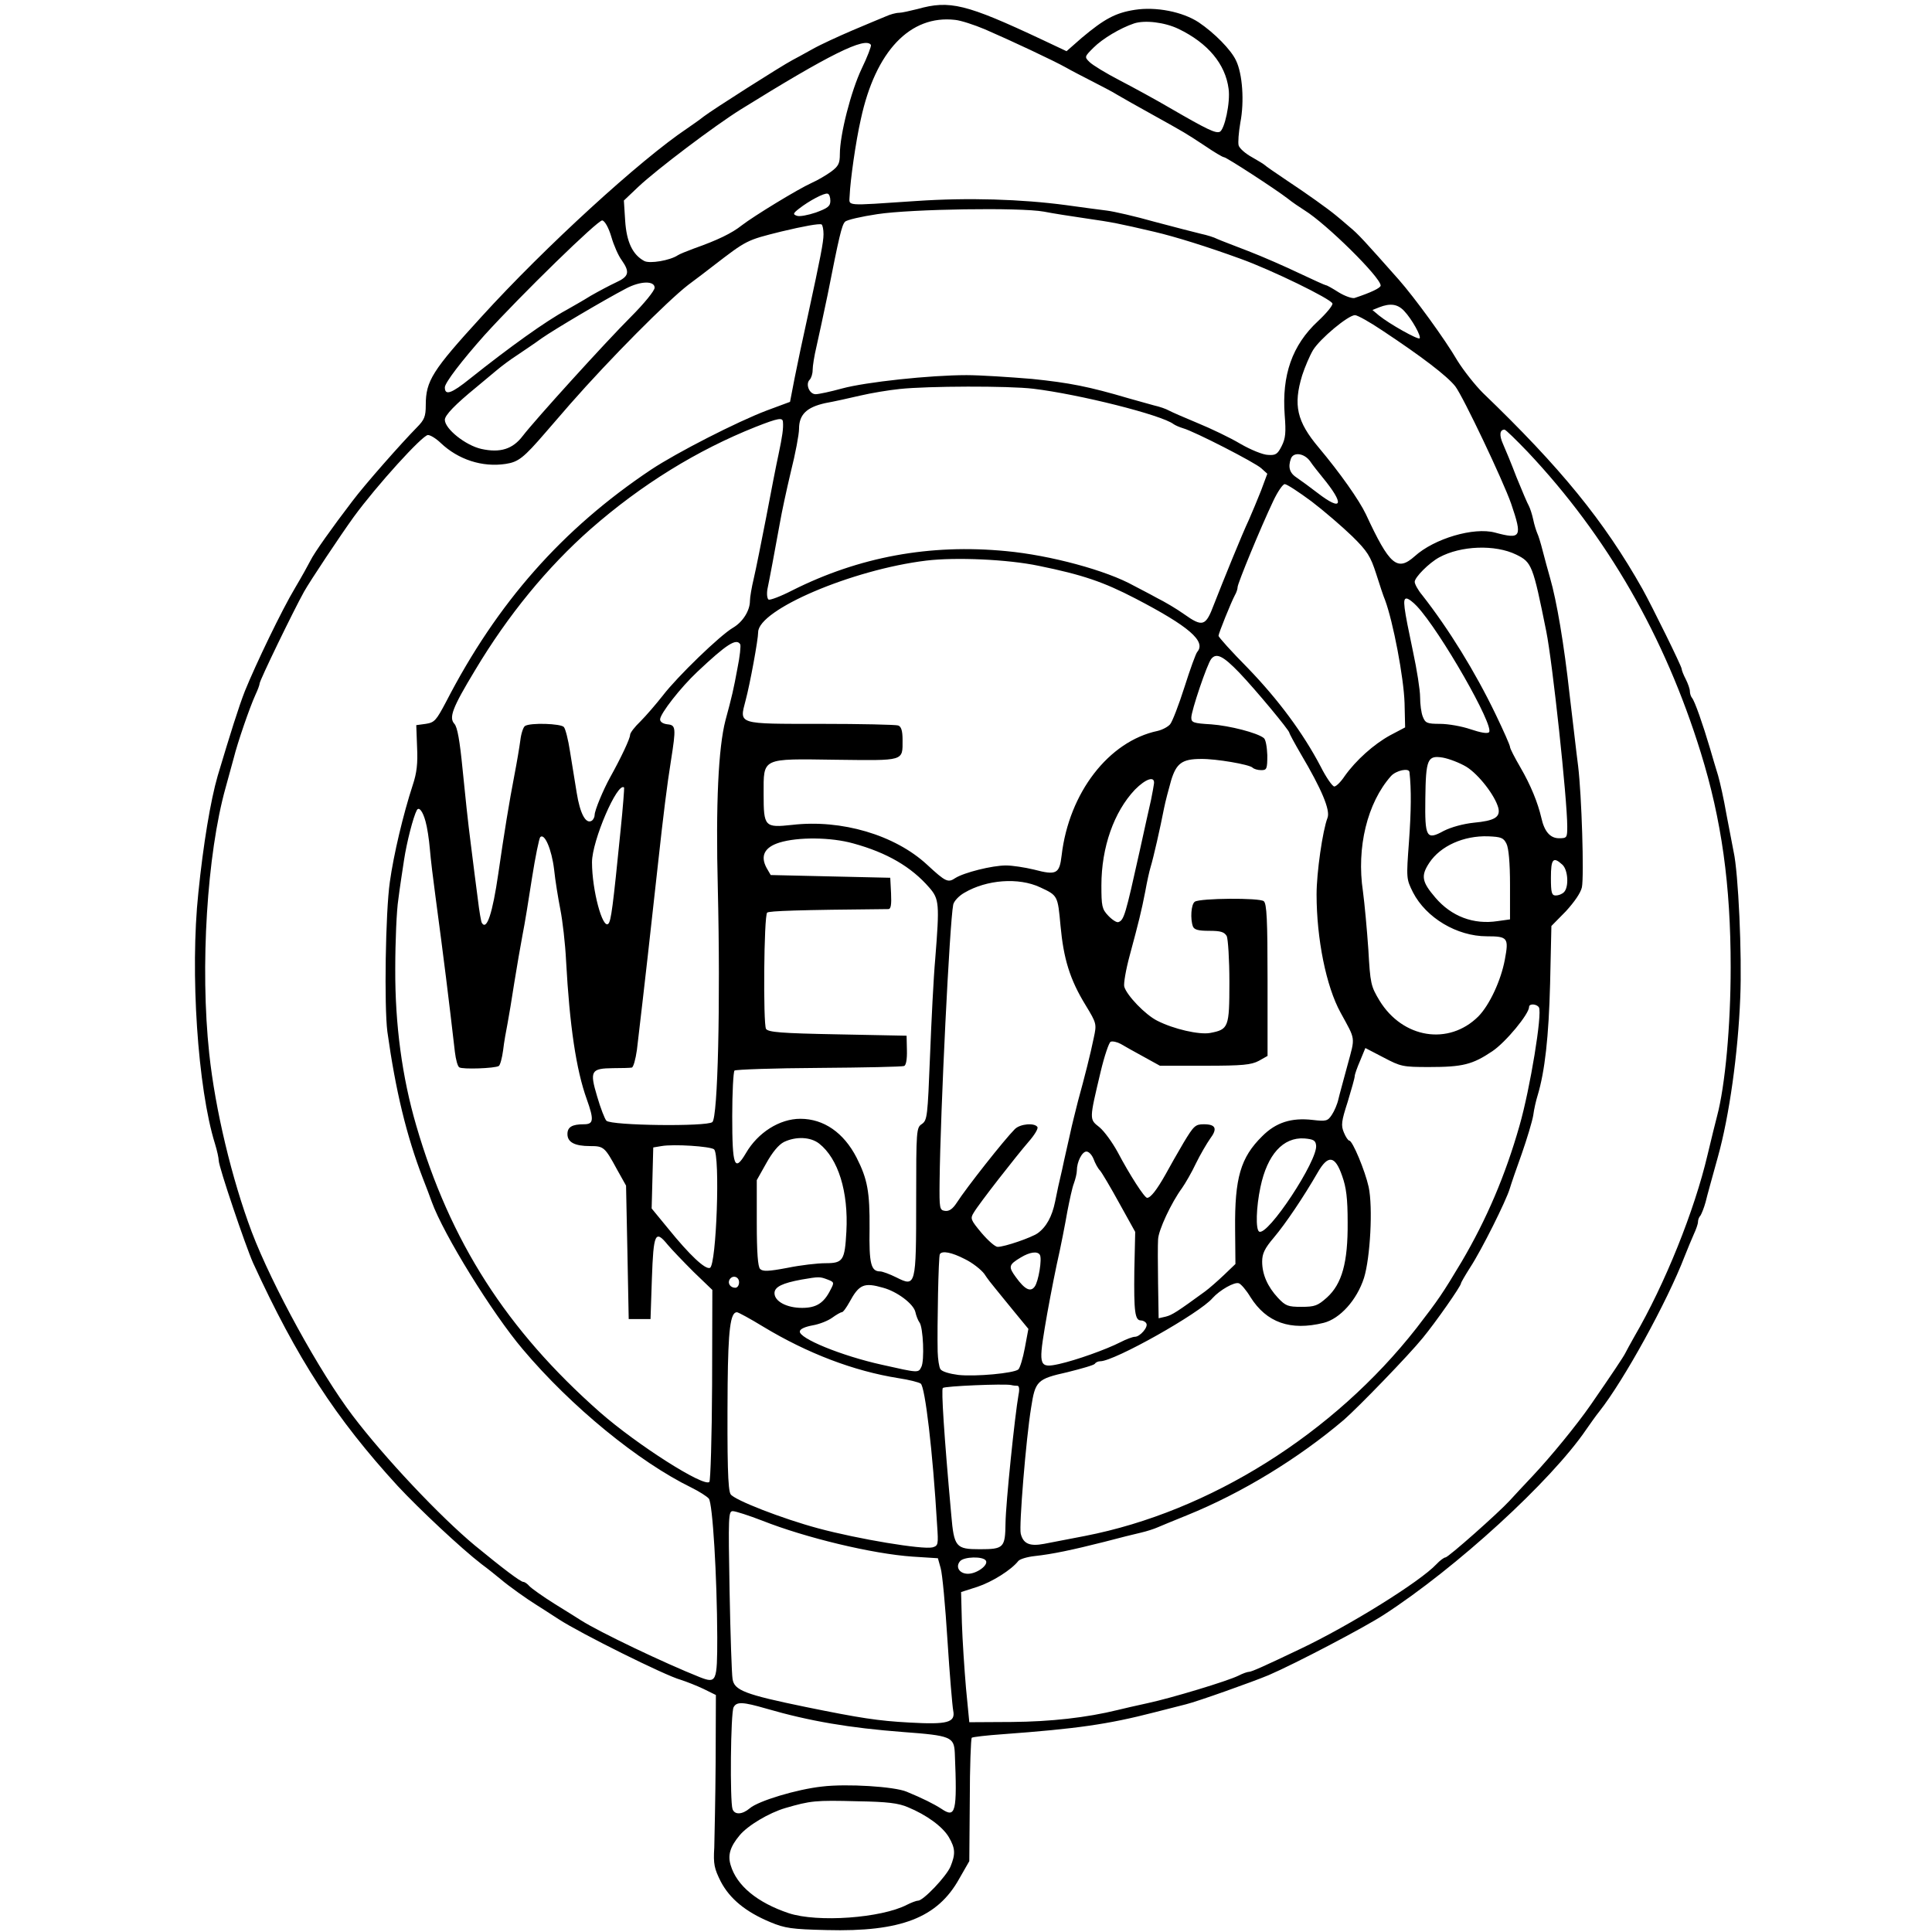 <?xml version="1.0" encoding="iso-8859-1"?><svg height="200px" viewBox="0.0 0.0 24.0 24.0" width="200px" xmlns="http://www.w3.org/2000/svg"><path animation_id="0" d="M11.398 0.112 C11.306 0.135 11.201 0.159 11.168 0.159 C11.13 0.159 11.056 0.179 10.998 0.206 C10.937 0.23 10.755 0.308 10.585 0.379 C10.42 0.45 10.196 0.552 10.095 0.609 C9.993 0.667 9.878 0.728 9.841 0.748 C9.702 0.822 8.86 1.357 8.741 1.448 C8.694 1.486 8.602 1.55 8.538 1.594 C7.956 1.983 6.768 3.069 5.98 3.936 C5.371 4.602 5.289 4.731 5.289 5.032 C5.289 5.174 5.272 5.215 5.178 5.31 C4.988 5.503 4.531 6.02 4.376 6.227 C4.125 6.555 3.902 6.87 3.858 6.961 C3.834 7.008 3.75 7.161 3.668 7.299 C3.499 7.58 3.178 8.25 3.042 8.585 C2.964 8.785 2.863 9.107 2.704 9.638 C2.616 9.942 2.525 10.487 2.464 11.09 C2.359 12.078 2.457 13.523 2.67 14.206 C2.697 14.294 2.717 14.386 2.717 14.416 C2.717 14.494 3.049 15.475 3.144 15.689 C3.689 16.876 4.166 17.614 4.941 18.46 C5.205 18.744 5.733 19.239 5.983 19.431 C6.058 19.486 6.162 19.57 6.22 19.618 C6.318 19.702 6.552 19.868 6.667 19.939 C6.697 19.956 6.819 20.037 6.941 20.115 C7.205 20.288 8.267 20.816 8.453 20.866 C8.528 20.89 8.657 20.941 8.741 20.981 L8.893 21.056 L8.89 21.885 C8.887 22.342 8.876 22.819 8.873 22.951 C8.86 23.157 8.873 23.212 8.954 23.374 C9.066 23.587 9.262 23.75 9.57 23.878 C9.75 23.953 9.834 23.966 10.271 23.976 C11.191 24.0 11.645 23.824 11.915 23.34 L12.041 23.12 L12.047 22.365 C12.047 21.949 12.061 21.601 12.071 21.587 C12.085 21.577 12.257 21.557 12.457 21.543 C13.377 21.475 13.76 21.421 14.338 21.272 C14.491 21.232 14.667 21.188 14.734 21.171 C14.873 21.137 15.56 20.893 15.76 20.809 C16.091 20.667 16.948 20.217 17.188 20.061 C18.088 19.479 19.269 18.399 19.706 17.756 C19.753 17.689 19.824 17.587 19.868 17.533 C20.173 17.147 20.711 16.169 20.927 15.607 C20.964 15.513 21.015 15.391 21.042 15.33 C21.069 15.272 21.093 15.205 21.093 15.178 C21.093 15.151 21.107 15.117 21.124 15.1 C21.137 15.08 21.168 15.005 21.188 14.931 C21.205 14.856 21.276 14.606 21.34 14.372 C21.482 13.865 21.591 13.083 21.618 12.393 C21.641 11.861 21.594 10.839 21.536 10.582 C21.519 10.497 21.479 10.284 21.445 10.108 C21.415 9.932 21.367 9.719 21.343 9.635 C21.316 9.55 21.272 9.398 21.242 9.296 C21.154 8.998 21.052 8.707 21.019 8.67 C21.005 8.653 20.992 8.616 20.992 8.585 C20.992 8.558 20.968 8.491 20.941 8.437 C20.914 8.386 20.89 8.325 20.89 8.308 C20.89 8.277 20.525 7.536 20.403 7.316 C19.926 6.47 19.387 5.81 18.42 4.88 C18.325 4.785 18.183 4.606 18.105 4.481 C17.949 4.213 17.574 3.699 17.377 3.475 C16.954 2.998 16.873 2.907 16.761 2.816 C16.694 2.758 16.619 2.694 16.592 2.673 C16.494 2.592 16.234 2.406 15.983 2.24 C15.844 2.146 15.723 2.064 15.712 2.051 C15.702 2.041 15.631 1.997 15.553 1.953 C15.472 1.909 15.398 1.844 15.387 1.807 C15.377 1.773 15.387 1.645 15.408 1.523 C15.459 1.262 15.435 0.917 15.354 0.751 C15.293 0.619 15.086 0.409 14.89 0.277 C14.69 0.146 14.362 0.081 14.098 0.122 C13.858 0.159 13.719 0.234 13.438 0.47 L13.249 0.636 L12.948 0.494 C11.997 0.047 11.797 -9.5367431640625e-07 11.398 0.112 L11.398 0.112 M12.237 0.365 C12.558 0.504 13.093 0.755 13.242 0.839 C13.306 0.876 13.452 0.951 13.563 1.008 C13.675 1.066 13.821 1.14 13.885 1.181 C13.949 1.218 14.139 1.327 14.305 1.418 C14.731 1.655 14.724 1.651 14.961 1.807 C15.08 1.888 15.188 1.953 15.205 1.953 C15.235 1.953 15.844 2.349 15.997 2.467 C16.051 2.511 16.146 2.575 16.206 2.613 C16.474 2.778 17.151 3.445 17.151 3.547 C17.151 3.577 17.029 3.635 16.826 3.702 C16.795 3.709 16.707 3.679 16.629 3.631 C16.555 3.584 16.484 3.543 16.47 3.543 C16.46 3.543 16.311 3.475 16.139 3.394 C15.97 3.313 15.685 3.188 15.509 3.12 C15.333 3.052 15.157 2.985 15.12 2.968 C15.083 2.948 14.992 2.92 14.917 2.904 C14.843 2.887 14.585 2.819 14.342 2.755 C14.102 2.687 13.834 2.626 13.75 2.616 C13.665 2.606 13.438 2.575 13.242 2.548 C12.687 2.474 12.027 2.453 11.381 2.497 C10.464 2.558 10.552 2.565 10.555 2.426 C10.562 2.247 10.629 1.763 10.694 1.479 C10.876 0.636 11.306 0.183 11.865 0.247 C11.936 0.254 12.102 0.308 12.237 0.365 L12.237 0.365 M14.64 0.359 C15.005 0.535 15.222 0.795 15.262 1.103 C15.286 1.269 15.212 1.614 15.151 1.638 C15.1 1.658 14.998 1.611 14.531 1.34 C14.359 1.239 14.078 1.086 13.909 0.998 C13.739 0.91 13.574 0.809 13.536 0.772 C13.469 0.707 13.472 0.704 13.584 0.592 C13.695 0.481 13.915 0.349 14.088 0.291 C14.223 0.247 14.47 0.277 14.64 0.359 L14.64 0.359 M10.819 0.558 C10.826 0.572 10.775 0.707 10.704 0.853 C10.572 1.13 10.433 1.672 10.433 1.915 C10.433 2.03 10.416 2.064 10.325 2.132 C10.264 2.176 10.156 2.24 10.085 2.271 C9.912 2.349 9.364 2.684 9.215 2.799 C9.093 2.897 8.91 2.985 8.623 3.086 C8.531 3.12 8.44 3.157 8.42 3.171 C8.325 3.235 8.071 3.279 8.003 3.242 C7.858 3.164 7.783 3.005 7.766 2.741 L7.75 2.491 L7.929 2.321 C8.162 2.102 8.876 1.563 9.201 1.36 C10.301 0.677 10.751 0.453 10.819 0.558 L10.819 0.558 M10.315 2.494 C10.315 2.562 10.284 2.585 10.135 2.64 C10.037 2.673 9.929 2.694 9.898 2.68 C9.848 2.663 9.851 2.65 9.926 2.592 C10.047 2.497 10.24 2.393 10.281 2.406 C10.301 2.409 10.315 2.45 10.315 2.494 M12.968 2.629 C13.073 2.65 13.31 2.687 13.496 2.714 C13.821 2.761 13.892 2.775 14.342 2.88 C14.602 2.941 15.002 3.066 15.411 3.215 C15.797 3.354 16.531 3.712 16.552 3.77 C16.558 3.794 16.477 3.892 16.372 3.99 C16.051 4.288 15.922 4.66 15.959 5.157 C15.976 5.371 15.97 5.445 15.922 5.54 C15.871 5.641 15.848 5.658 15.753 5.651 C15.692 5.651 15.536 5.587 15.408 5.513 C15.283 5.438 15.042 5.323 14.876 5.255 C14.714 5.188 14.552 5.117 14.521 5.1 C14.487 5.08 14.406 5.052 14.335 5.036 C14.264 5.015 14.122 4.978 14.02 4.948 C13.526 4.802 13.286 4.755 12.819 4.707 C12.541 4.684 12.176 4.66 12.007 4.66 C11.557 4.66 10.758 4.745 10.46 4.826 C10.315 4.866 10.169 4.897 10.132 4.897 C10.054 4.897 10.003 4.772 10.058 4.717 C10.078 4.697 10.095 4.643 10.095 4.596 C10.095 4.548 10.115 4.42 10.142 4.308 C10.169 4.193 10.23 3.902 10.281 3.662 C10.423 2.941 10.457 2.795 10.497 2.755 C10.518 2.731 10.701 2.69 10.9 2.66 C11.323 2.596 12.673 2.575 12.968 2.629 L12.968 2.629 M7.594 2.941 C7.624 3.046 7.682 3.178 7.723 3.232 C7.827 3.381 7.814 3.435 7.651 3.509 C7.57 3.547 7.431 3.621 7.337 3.675 C7.245 3.733 7.107 3.81 7.036 3.851 C6.785 3.986 6.335 4.308 5.838 4.704 C5.607 4.89 5.526 4.917 5.526 4.812 C5.526 4.755 5.736 4.481 6.02 4.162 C6.474 3.662 7.431 2.728 7.482 2.738 C7.513 2.745 7.56 2.826 7.594 2.941 L7.594 2.941 M10.23 2.91 C10.23 3.008 10.19 3.208 10.044 3.882 C9.946 4.328 9.929 4.413 9.871 4.697 L9.814 4.992 L9.523 5.1 C9.157 5.239 8.409 5.621 8.088 5.834 C6.988 6.569 6.176 7.486 5.54 8.721 C5.418 8.951 5.398 8.975 5.289 8.992 L5.171 9.008 L5.181 9.279 C5.191 9.482 5.178 9.601 5.127 9.753 C5.008 10.118 4.89 10.616 4.843 10.954 C4.788 11.333 4.772 12.501 4.812 12.816 C4.914 13.547 5.049 14.108 5.255 14.643 C5.296 14.745 5.343 14.873 5.364 14.931 C5.509 15.333 6.115 16.315 6.494 16.761 C7.093 17.472 7.932 18.159 8.592 18.481 C8.687 18.528 8.782 18.589 8.805 18.616 C8.853 18.673 8.907 19.58 8.91 20.338 C8.91 20.893 8.9 20.914 8.697 20.836 C8.254 20.66 7.452 20.277 7.218 20.129 C7.191 20.112 7.042 20.017 6.893 19.926 C6.741 19.831 6.599 19.729 6.575 19.702 C6.552 19.675 6.518 19.651 6.501 19.651 C6.467 19.651 6.244 19.482 5.902 19.201 C5.465 18.839 4.772 18.102 4.382 17.587 C3.973 17.049 3.381 15.97 3.127 15.303 C2.88 14.646 2.673 13.783 2.599 13.086 C2.484 12.014 2.572 10.609 2.802 9.787 C2.832 9.675 2.88 9.506 2.904 9.415 C2.951 9.225 3.1 8.792 3.174 8.629 C3.201 8.572 3.225 8.508 3.225 8.491 C3.225 8.453 3.645 7.587 3.777 7.35 C3.851 7.218 4.227 6.653 4.393 6.423 C4.68 6.03 5.249 5.404 5.316 5.404 C5.347 5.404 5.418 5.448 5.475 5.503 C5.692 5.709 5.99 5.807 6.281 5.763 C6.44 5.739 6.504 5.689 6.778 5.371 C6.88 5.252 7.019 5.093 7.083 5.019 C7.58 4.453 8.291 3.739 8.548 3.54 C8.657 3.459 8.795 3.354 8.856 3.306 C9.279 2.981 9.269 2.985 9.706 2.876 C9.986 2.809 10.176 2.775 10.206 2.788 C10.22 2.799 10.23 2.853 10.23 2.91 L10.23 2.91 M8.132 3.574 C8.132 3.611 8.003 3.77 7.834 3.939 C7.519 4.254 6.65 5.212 6.494 5.415 C6.369 5.58 6.213 5.628 5.98 5.577 C5.783 5.533 5.526 5.327 5.526 5.215 C5.526 5.157 5.658 5.022 5.915 4.812 C5.983 4.755 6.095 4.663 6.162 4.606 C6.23 4.548 6.349 4.46 6.423 4.413 C6.497 4.362 6.636 4.271 6.728 4.203 C6.893 4.088 7.506 3.726 7.777 3.584 C7.956 3.489 8.132 3.486 8.132 3.574 M17.445 3.865 C17.54 3.966 17.658 4.179 17.635 4.203 C17.614 4.223 17.259 4.024 17.13 3.919 L17.049 3.851 L17.134 3.817 C17.272 3.763 17.364 3.777 17.445 3.865 L17.445 3.865 M17.171 4.105 C17.662 4.43 17.976 4.67 18.078 4.799 C18.176 4.927 18.673 5.973 18.772 6.257 C18.914 6.673 18.897 6.704 18.572 6.616 C18.308 6.545 17.817 6.69 17.574 6.91 C17.357 7.103 17.262 7.022 16.968 6.389 C16.883 6.21 16.646 5.875 16.382 5.56 C16.108 5.235 16.064 5.032 16.176 4.663 C16.21 4.558 16.271 4.416 16.311 4.349 C16.399 4.206 16.748 3.915 16.832 3.915 C16.863 3.915 17.015 4 17.171 4.105 L17.171 4.105 M12.836 4.829 C13.401 4.897 14.43 5.154 14.579 5.269 C14.599 5.283 14.65 5.306 14.697 5.32 C14.839 5.36 15.591 5.746 15.668 5.817 L15.743 5.885 L15.665 6.095 C15.621 6.206 15.553 6.369 15.516 6.453 C15.425 6.646 15.195 7.215 15.08 7.509 C14.978 7.78 14.941 7.794 14.707 7.628 C14.616 7.563 14.467 7.475 14.372 7.428 C14.281 7.377 14.149 7.31 14.085 7.276 C13.746 7.086 13.046 6.897 12.497 6.846 C11.55 6.755 10.673 6.917 9.844 7.333 C9.699 7.408 9.563 7.459 9.547 7.448 C9.53 7.435 9.523 7.381 9.533 7.32 C9.557 7.208 9.624 6.849 9.689 6.491 C9.709 6.372 9.77 6.088 9.824 5.861 C9.882 5.631 9.926 5.394 9.926 5.327 C9.926 5.151 10.02 5.059 10.25 5.008 C10.362 4.988 10.558 4.944 10.687 4.914 C10.819 4.883 11.039 4.846 11.178 4.832 C11.526 4.795 12.528 4.792 12.836 4.829 L12.836 4.829 M9.726 5.242 C9.733 5.32 9.719 5.418 9.672 5.641 C9.645 5.763 9.577 6.112 9.519 6.42 C9.459 6.728 9.391 7.069 9.364 7.184 C9.337 7.296 9.316 7.421 9.316 7.465 C9.316 7.584 9.228 7.726 9.107 7.797 C8.944 7.892 8.413 8.406 8.234 8.64 C8.149 8.748 8.024 8.893 7.956 8.961 C7.885 9.029 7.827 9.103 7.827 9.13 C7.827 9.174 7.716 9.411 7.58 9.655 C7.492 9.814 7.387 10.068 7.387 10.122 C7.387 10.149 7.371 10.183 7.35 10.196 C7.276 10.24 7.205 10.105 7.164 9.848 C7.14 9.702 7.103 9.469 7.08 9.33 C7.059 9.191 7.025 9.056 7.005 9.032 C6.971 8.988 6.585 8.975 6.521 9.019 C6.501 9.032 6.474 9.11 6.464 9.195 C6.453 9.279 6.42 9.475 6.389 9.635 C6.328 9.949 6.261 10.359 6.19 10.853 C6.118 11.347 6.047 11.563 5.986 11.465 C5.976 11.452 5.953 11.316 5.936 11.171 C5.915 11.022 5.878 10.714 5.848 10.481 C5.817 10.247 5.773 9.831 5.746 9.553 C5.712 9.205 5.682 9.032 5.645 8.992 C5.574 8.914 5.618 8.795 5.902 8.325 C6.311 7.641 6.799 7.046 7.337 6.572 C7.97 6.017 8.663 5.591 9.387 5.303 C9.672 5.191 9.723 5.184 9.726 5.242 L9.726 5.242 M18.978 5.614 C19.966 6.663 20.68 7.905 21.127 9.347 C21.387 10.186 21.499 10.992 21.499 12.014 C21.499 12.741 21.431 13.486 21.33 13.865 C21.313 13.929 21.259 14.146 21.212 14.345 C21.049 15.039 20.684 15.949 20.301 16.606 C20.254 16.69 20.203 16.782 20.19 16.809 C20.169 16.853 20.02 17.076 19.76 17.452 C19.584 17.706 19.262 18.098 19.042 18.332 C18.927 18.453 18.799 18.592 18.755 18.64 C18.613 18.795 17.99 19.347 17.956 19.347 C17.939 19.347 17.888 19.384 17.844 19.431 C17.641 19.648 16.765 20.193 16.152 20.484 C15.706 20.697 15.547 20.768 15.516 20.768 C15.496 20.768 15.438 20.788 15.384 20.816 C15.249 20.883 14.555 21.093 14.257 21.157 C14.118 21.188 13.949 21.225 13.885 21.242 C13.499 21.337 13.052 21.387 12.569 21.391 L12.041 21.394 L12.0 20.971 C11.98 20.738 11.956 20.376 11.949 20.162 L11.939 19.777 L12.142 19.712 C12.325 19.651 12.562 19.503 12.65 19.391 C12.67 19.367 12.761 19.34 12.853 19.33 C13.073 19.306 13.316 19.255 13.716 19.154 C13.892 19.107 14.098 19.056 14.173 19.039 C14.247 19.022 14.338 18.992 14.376 18.975 C14.413 18.958 14.582 18.89 14.748 18.822 C15.425 18.548 16.129 18.118 16.694 17.638 C16.873 17.482 17.503 16.832 17.675 16.619 C17.834 16.426 18.149 15.976 18.149 15.942 C18.149 15.932 18.2 15.844 18.264 15.743 C18.406 15.526 18.711 14.914 18.755 14.765 C18.772 14.707 18.839 14.511 18.904 14.332 C18.968 14.149 19.032 13.936 19.046 13.858 C19.056 13.777 19.083 13.665 19.1 13.611 C19.191 13.31 19.239 12.88 19.256 12.217 L19.272 11.503 L19.452 11.32 C19.56 11.201 19.635 11.093 19.651 11.022 C19.679 10.88 19.648 9.878 19.604 9.516 C19.584 9.367 19.54 8.971 19.499 8.636 C19.428 7.99 19.337 7.462 19.256 7.181 C19.228 7.086 19.188 6.934 19.164 6.843 C19.14 6.748 19.11 6.65 19.096 6.623 C19.083 6.592 19.059 6.518 19.046 6.453 C19.032 6.389 19.008 6.315 18.992 6.284 C18.975 6.257 18.907 6.095 18.839 5.929 C18.775 5.76 18.697 5.574 18.67 5.513 C18.623 5.408 18.629 5.337 18.69 5.337 C18.704 5.337 18.832 5.462 18.978 5.614 L18.978 5.614 M16.274 5.729 C16.308 5.78 16.379 5.868 16.426 5.926 C16.707 6.267 16.68 6.365 16.365 6.122 C16.277 6.054 16.162 5.97 16.112 5.936 C16.02 5.878 15.997 5.804 16.037 5.695 C16.071 5.611 16.203 5.631 16.274 5.729 M16.294 6.23 C16.45 6.349 16.677 6.545 16.799 6.663 C16.988 6.849 17.025 6.91 17.096 7.13 C17.14 7.269 17.188 7.415 17.205 7.452 C17.306 7.723 17.438 8.416 17.448 8.734 L17.455 9.036 L17.269 9.134 C17.066 9.245 16.843 9.445 16.704 9.641 C16.657 9.712 16.599 9.77 16.575 9.77 C16.552 9.77 16.474 9.658 16.406 9.523 C16.186 9.103 15.878 8.69 15.503 8.301 C15.299 8.095 15.137 7.915 15.137 7.898 C15.137 7.868 15.296 7.475 15.34 7.394 C15.36 7.36 15.374 7.316 15.374 7.293 C15.374 7.249 15.658 6.558 15.817 6.223 C15.871 6.108 15.936 6.014 15.959 6.014 C15.986 6.014 16.135 6.112 16.294 6.23 L16.294 6.23 M18.836 6.89 C19.029 6.985 19.042 7.019 19.208 7.841 C19.286 8.227 19.469 9.932 19.469 10.267 C19.469 10.406 19.465 10.413 19.367 10.413 C19.256 10.413 19.184 10.328 19.147 10.159 C19.103 9.97 19.015 9.753 18.887 9.533 C18.816 9.411 18.758 9.299 18.758 9.279 C18.758 9.259 18.677 9.076 18.579 8.873 C18.325 8.345 17.997 7.814 17.668 7.394 C17.614 7.33 17.574 7.255 17.574 7.228 C17.574 7.171 17.753 6.992 17.878 6.924 C18.146 6.778 18.572 6.761 18.836 6.89 L18.836 6.89 M12.904 7.029 C13.448 7.14 13.706 7.228 14.105 7.435 C14.768 7.78 14.985 7.966 14.873 8.098 C14.856 8.115 14.785 8.311 14.714 8.535 C14.643 8.758 14.562 8.968 14.535 8.998 C14.508 9.029 14.44 9.066 14.379 9.08 C13.773 9.208 13.279 9.848 13.188 10.626 C13.161 10.856 13.124 10.876 12.843 10.802 C12.731 10.775 12.575 10.751 12.497 10.751 C12.325 10.751 11.976 10.839 11.868 10.907 C11.777 10.968 11.75 10.958 11.516 10.741 C11.117 10.372 10.453 10.176 9.841 10.247 C9.499 10.284 9.486 10.271 9.486 9.865 C9.486 9.408 9.452 9.425 10.386 9.438 C11.242 9.448 11.212 9.459 11.212 9.191 C11.212 9.076 11.195 9.025 11.157 9.012 C11.127 9.002 10.694 8.992 10.196 8.992 C9.151 8.992 9.184 9.002 9.262 8.701 C9.316 8.501 9.418 7.946 9.418 7.854 C9.418 7.574 10.585 7.076 11.506 6.964 C11.871 6.92 12.518 6.948 12.904 7.029 L12.904 7.029 M17.601 7.53 C17.892 7.841 18.569 9.025 18.497 9.096 C18.477 9.117 18.389 9.1 18.267 9.059 C18.159 9.022 17.99 8.992 17.888 8.992 C17.726 8.992 17.706 8.981 17.675 8.904 C17.655 8.856 17.641 8.748 17.641 8.66 C17.641 8.572 17.601 8.318 17.553 8.095 C17.435 7.536 17.421 7.435 17.472 7.435 C17.496 7.435 17.553 7.479 17.601 7.53 M9.195 8.003 C9.205 8.02 9.191 8.156 9.161 8.301 C9.113 8.562 9.093 8.65 9.012 8.948 C8.924 9.289 8.89 9.983 8.917 11.039 C8.951 12.467 8.917 13.885 8.849 13.939 C8.782 13.997 7.594 13.983 7.533 13.922 C7.513 13.902 7.459 13.763 7.418 13.621 C7.323 13.303 7.34 13.272 7.618 13.269 C7.723 13.269 7.827 13.266 7.848 13.262 C7.868 13.259 7.895 13.161 7.912 13.042 C8.024 12.091 8.071 11.662 8.179 10.684 C8.237 10.152 8.288 9.736 8.335 9.448 C8.399 9.042 8.396 9.008 8.294 8.998 C8.237 8.992 8.2 8.968 8.2 8.937 C8.2 8.866 8.457 8.538 8.663 8.345 C9.029 8 9.147 7.926 9.195 8.003 L9.195 8.003 M15.394 8.355 C15.601 8.572 16.017 9.073 16.017 9.103 C16.017 9.113 16.081 9.232 16.162 9.371 C16.416 9.8 16.528 10.064 16.491 10.159 C16.43 10.318 16.355 10.839 16.355 11.11 C16.355 11.662 16.474 12.254 16.653 12.579 C16.843 12.927 16.836 12.873 16.741 13.225 C16.694 13.401 16.64 13.594 16.626 13.655 C16.613 13.716 16.575 13.804 16.545 13.848 C16.494 13.926 16.474 13.932 16.305 13.912 C16.044 13.882 15.851 13.942 15.679 14.115 C15.411 14.379 15.337 14.633 15.343 15.266 L15.347 15.702 L15.205 15.838 C15.127 15.912 15.019 16.007 14.968 16.044 C14.629 16.291 14.562 16.335 14.484 16.355 L14.393 16.376 L14.386 15.942 C14.382 15.702 14.382 15.455 14.386 15.398 C14.389 15.283 14.552 14.937 14.684 14.758 C14.724 14.701 14.805 14.562 14.856 14.453 C14.91 14.342 14.992 14.203 15.032 14.146 C15.127 14.02 15.103 13.966 14.954 13.966 C14.849 13.966 14.829 13.986 14.704 14.193 C14.629 14.321 14.528 14.497 14.477 14.592 C14.372 14.778 14.294 14.88 14.25 14.88 C14.217 14.88 14.034 14.596 13.882 14.308 C13.817 14.19 13.719 14.054 13.658 14.003 C13.53 13.902 13.53 13.915 13.672 13.316 C13.719 13.117 13.777 12.948 13.797 12.941 C13.821 12.931 13.878 12.944 13.922 12.968 C13.966 12.995 14.095 13.066 14.206 13.127 L14.409 13.239 L14.968 13.239 C15.438 13.239 15.543 13.228 15.638 13.178 L15.746 13.117 L15.746 12.176 C15.746 11.425 15.736 11.225 15.699 11.195 C15.648 11.151 14.91 11.157 14.843 11.201 C14.795 11.232 14.785 11.418 14.819 11.509 C14.836 11.55 14.887 11.563 15.022 11.563 C15.164 11.563 15.208 11.577 15.239 11.628 C15.255 11.665 15.272 11.915 15.272 12.2 C15.272 12.765 15.262 12.788 15.032 12.832 C14.897 12.856 14.582 12.785 14.376 12.68 C14.227 12.606 13.997 12.365 13.966 12.257 C13.956 12.22 13.986 12.044 14.034 11.868 C14.146 11.452 14.179 11.32 14.227 11.073 C14.247 10.961 14.277 10.822 14.294 10.768 C14.328 10.657 14.413 10.284 14.46 10.041 C14.477 9.956 14.518 9.8 14.548 9.695 C14.613 9.482 14.684 9.428 14.92 9.428 C15.103 9.425 15.519 9.496 15.56 9.536 C15.577 9.553 15.624 9.567 15.668 9.567 C15.736 9.567 15.743 9.553 15.743 9.381 C15.739 9.279 15.723 9.184 15.699 9.168 C15.618 9.103 15.276 9.015 15.046 8.998 C14.822 8.985 14.799 8.975 14.799 8.914 C14.799 8.829 14.995 8.25 15.046 8.186 C15.11 8.105 15.195 8.149 15.394 8.355 L15.394 8.355 M18.217 9.526 C18.369 9.621 18.572 9.882 18.613 10.037 C18.64 10.152 18.565 10.196 18.308 10.22 C18.176 10.234 18.03 10.274 17.936 10.321 C17.719 10.44 17.699 10.406 17.706 9.919 C17.712 9.428 17.733 9.381 17.922 9.411 C18.0 9.425 18.132 9.475 18.217 9.526 L18.217 9.526 M17.509 9.591 C17.533 9.81 17.53 10.074 17.503 10.453 C17.469 10.914 17.469 10.917 17.553 11.086 C17.716 11.401 18.098 11.631 18.47 11.631 C18.731 11.631 18.744 11.651 18.694 11.919 C18.646 12.179 18.504 12.484 18.365 12.626 C17.997 12.992 17.425 12.9 17.137 12.43 C17.029 12.25 17.022 12.22 16.998 11.794 C16.981 11.547 16.951 11.222 16.931 11.073 C16.849 10.528 16.985 9.973 17.279 9.641 C17.343 9.57 17.503 9.536 17.509 9.591 L17.509 9.591 M14.335 9.736 C14.332 9.763 14.315 9.854 14.298 9.939 C14.277 10.024 14.217 10.305 14.159 10.565 C13.98 11.371 13.963 11.431 13.892 11.455 C13.871 11.462 13.814 11.425 13.766 11.374 C13.689 11.293 13.682 11.255 13.682 10.998 C13.682 10.525 13.838 10.085 14.098 9.81 C14.234 9.672 14.349 9.635 14.335 9.736 M7.709 10.315 C7.614 11.266 7.591 11.442 7.557 11.475 C7.486 11.547 7.354 11.059 7.354 10.711 C7.354 10.443 7.672 9.706 7.753 9.783 C7.756 9.79 7.739 10.027 7.709 10.315 M5.286 10.203 C5.306 10.271 5.33 10.426 5.34 10.548 C5.35 10.67 5.381 10.927 5.408 11.124 C5.519 11.956 5.57 12.369 5.651 13.069 C5.662 13.161 5.685 13.249 5.706 13.259 C5.743 13.286 6.149 13.272 6.196 13.242 C6.213 13.232 6.237 13.144 6.25 13.046 C6.261 12.948 6.288 12.799 6.305 12.714 C6.321 12.629 6.359 12.403 6.389 12.206 C6.42 12.01 6.467 11.743 6.491 11.614 C6.518 11.482 6.569 11.164 6.609 10.904 C6.65 10.643 6.697 10.416 6.711 10.399 C6.765 10.345 6.853 10.552 6.883 10.799 C6.897 10.937 6.934 11.161 6.961 11.299 C6.988 11.435 7.022 11.723 7.032 11.936 C7.076 12.741 7.157 13.289 7.289 13.655 C7.381 13.912 7.374 13.966 7.255 13.966 C7.107 13.966 7.049 14 7.049 14.088 C7.049 14.19 7.14 14.237 7.33 14.237 C7.499 14.237 7.513 14.247 7.665 14.528 L7.777 14.728 L7.794 15.557 L7.81 16.386 L8.081 16.386 L8.098 15.882 C8.118 15.32 8.139 15.272 8.294 15.462 C8.345 15.523 8.491 15.675 8.616 15.8 L8.849 16.024 L8.846 17.205 C8.843 17.851 8.826 18.396 8.812 18.409 C8.745 18.477 7.915 17.949 7.452 17.543 C6.294 16.521 5.591 15.425 5.171 13.983 C4.995 13.381 4.907 12.728 4.91 12.037 C4.91 11.692 4.927 11.303 4.948 11.174 C4.964 11.042 4.998 10.822 5.019 10.684 C5.052 10.464 5.134 10.146 5.178 10.064 C5.205 10.017 5.252 10.078 5.286 10.203 L5.286 10.203 M18.714 10.481 C18.741 10.535 18.758 10.717 18.758 10.992 L18.758 11.421 L18.606 11.442 C18.305 11.489 18.03 11.384 17.831 11.151 C17.662 10.954 17.648 10.88 17.756 10.717 C17.895 10.508 18.183 10.379 18.487 10.389 C18.646 10.396 18.677 10.406 18.714 10.481 M10.599 10.477 C11.019 10.592 11.32 10.768 11.543 11.025 C11.668 11.168 11.672 11.228 11.618 11.909 C11.597 12.139 11.57 12.684 11.553 13.12 C11.523 13.871 11.519 13.915 11.452 13.963 C11.384 14.007 11.381 14.034 11.381 14.91 C11.381 15.98 11.377 15.99 11.134 15.868 C11.052 15.827 10.961 15.794 10.934 15.794 C10.819 15.794 10.795 15.699 10.802 15.259 C10.805 14.809 10.778 14.65 10.64 14.379 C10.481 14.071 10.234 13.898 9.942 13.898 C9.685 13.898 9.415 14.068 9.266 14.325 C9.124 14.565 9.096 14.491 9.096 13.865 C9.096 13.57 9.11 13.316 9.124 13.299 C9.14 13.286 9.611 13.269 10.173 13.266 C10.731 13.262 11.208 13.252 11.232 13.242 C11.255 13.232 11.269 13.161 11.266 13.046 L11.262 12.866 L10.406 12.849 C9.695 12.836 9.547 12.822 9.516 12.782 C9.479 12.721 9.489 11.377 9.53 11.337 C9.553 11.316 9.912 11.303 11.036 11.293 C11.066 11.293 11.076 11.242 11.069 11.096 L11.059 10.904 L10.315 10.887 L9.574 10.87 L9.523 10.782 C9.442 10.633 9.496 10.525 9.682 10.467 C9.912 10.396 10.321 10.399 10.599 10.477 L10.599 10.477 M19.408 10.741 C19.479 10.805 19.492 11.019 19.428 11.083 C19.404 11.107 19.36 11.124 19.327 11.124 C19.276 11.124 19.266 11.093 19.266 10.904 C19.266 10.67 19.293 10.636 19.408 10.741 L19.408 10.741 M12.92 11.022 C13.14 11.124 13.14 11.124 13.174 11.499 C13.212 11.909 13.289 12.166 13.486 12.487 C13.624 12.714 13.624 12.721 13.587 12.893 C13.547 13.09 13.475 13.374 13.391 13.679 C13.364 13.79 13.316 13.973 13.293 14.085 C13.269 14.196 13.222 14.393 13.195 14.525 C13.164 14.653 13.124 14.836 13.107 14.927 C13.069 15.113 12.998 15.242 12.89 15.32 C12.812 15.374 12.481 15.489 12.393 15.489 C12.362 15.489 12.274 15.411 12.193 15.316 C12.058 15.154 12.051 15.137 12.095 15.066 C12.162 14.951 12.629 14.355 12.778 14.183 C12.849 14.102 12.9 14.02 12.887 14 C12.853 13.946 12.673 13.959 12.606 14.027 C12.477 14.156 12.007 14.751 11.885 14.941 C11.834 15.019 11.79 15.049 11.739 15.042 C11.672 15.032 11.668 15.015 11.672 14.677 C11.682 13.797 11.797 11.462 11.841 11.239 C11.848 11.198 11.909 11.13 11.98 11.09 C12.257 10.927 12.653 10.897 12.92 11.022 L12.92 11.022 M19.117 12.514 C19.161 12.589 19.008 13.523 18.876 13.983 C18.701 14.599 18.467 15.147 18.156 15.675 C17.919 16.071 17.871 16.142 17.597 16.497 C16.569 17.81 15.029 18.778 13.479 19.08 C13.283 19.117 13.056 19.161 12.971 19.178 C12.792 19.212 12.711 19.178 12.68 19.052 C12.657 18.961 12.745 17.875 12.809 17.486 C12.86 17.154 12.883 17.13 13.259 17.046 C13.435 17.002 13.591 16.958 13.601 16.941 C13.611 16.924 13.641 16.91 13.668 16.91 C13.844 16.91 14.907 16.311 15.063 16.125 C15.151 16.027 15.337 15.919 15.391 15.942 C15.418 15.953 15.482 16.027 15.533 16.112 C15.733 16.43 16.03 16.535 16.443 16.433 C16.646 16.382 16.856 16.149 16.944 15.875 C17.022 15.624 17.056 14.998 17.002 14.745 C16.958 14.545 16.802 14.169 16.761 14.169 C16.748 14.169 16.717 14.125 16.694 14.068 C16.657 13.98 16.663 13.929 16.741 13.689 C16.788 13.533 16.829 13.391 16.829 13.367 C16.829 13.347 16.86 13.259 16.897 13.174 L16.961 13.019 L17.188 13.137 C17.401 13.249 17.425 13.255 17.753 13.255 C18.169 13.255 18.291 13.225 18.538 13.059 C18.704 12.948 18.995 12.596 18.995 12.508 C18.995 12.464 19.09 12.47 19.117 12.514 L19.117 12.514 M10.176 14.206 C10.413 14.393 10.541 14.805 10.514 15.299 C10.494 15.658 10.474 15.692 10.254 15.692 C10.156 15.692 9.946 15.716 9.78 15.75 C9.547 15.794 9.475 15.797 9.442 15.763 C9.415 15.736 9.401 15.563 9.401 15.191 L9.401 14.66 L9.519 14.45 C9.594 14.315 9.672 14.22 9.739 14.186 C9.888 14.115 10.068 14.122 10.176 14.206 M16.349 14.227 C16.376 14.409 15.746 15.364 15.641 15.299 C15.597 15.272 15.604 14.998 15.658 14.745 C15.743 14.342 15.939 14.125 16.203 14.142 C16.315 14.152 16.342 14.166 16.349 14.227 L16.349 14.227 M8.87 14.277 C8.948 14.345 8.9 15.719 8.819 15.75 C8.761 15.773 8.569 15.594 8.298 15.259 L8.095 15.012 L8.105 14.633 L8.115 14.254 L8.217 14.237 C8.369 14.21 8.819 14.24 8.87 14.277 L8.87 14.277 M13.584 14.396 C13.604 14.45 13.638 14.514 13.665 14.541 C13.689 14.569 13.797 14.751 13.905 14.948 L14.102 15.303 L14.091 15.787 C14.085 16.294 14.098 16.403 14.173 16.403 C14.2 16.403 14.23 16.42 14.24 16.44 C14.267 16.484 14.162 16.606 14.098 16.606 C14.071 16.606 13.99 16.636 13.919 16.673 C13.739 16.765 13.367 16.897 13.157 16.944 C12.914 16.998 12.9 16.968 12.978 16.497 C13.012 16.288 13.08 15.932 13.127 15.709 C13.178 15.486 13.235 15.188 13.259 15.049 C13.286 14.91 13.32 14.751 13.34 14.701 C13.36 14.646 13.377 14.575 13.377 14.541 C13.377 14.433 13.442 14.305 13.496 14.305 C13.526 14.305 13.563 14.345 13.584 14.396 M16.673 14.609 C16.724 14.751 16.741 14.887 16.741 15.184 C16.745 15.685 16.67 15.949 16.484 16.118 C16.369 16.22 16.335 16.234 16.166 16.234 C16.0 16.234 15.97 16.223 15.875 16.122 C15.746 15.983 15.679 15.831 15.679 15.672 C15.679 15.574 15.709 15.509 15.824 15.374 C15.97 15.201 16.193 14.87 16.369 14.565 C16.497 14.342 16.585 14.352 16.673 14.609 L16.673 14.609 M11.986 15.641 C12.078 15.685 12.186 15.77 12.227 15.824 C12.264 15.882 12.325 15.959 12.362 16.003 C12.396 16.047 12.504 16.176 12.599 16.294 L12.775 16.508 L12.731 16.744 C12.707 16.873 12.67 16.995 12.65 17.012 C12.592 17.059 12.122 17.103 11.905 17.08 C11.797 17.066 11.702 17.039 11.682 17.008 C11.665 16.981 11.651 16.883 11.648 16.792 C11.641 16.47 11.658 15.607 11.675 15.58 C11.702 15.533 11.824 15.557 11.986 15.641 L11.986 15.641 M12.917 15.587 C12.948 15.635 12.9 15.922 12.853 15.983 C12.802 16.054 12.731 16.02 12.619 15.865 C12.525 15.736 12.528 15.712 12.68 15.621 C12.792 15.553 12.887 15.54 12.917 15.587 L12.917 15.587 M9.181 15.929 C9.181 15.966 9.161 15.997 9.134 15.997 C9.073 15.997 9.036 15.942 9.063 15.895 C9.1 15.834 9.181 15.858 9.181 15.929 M10.281 15.895 C10.362 15.926 10.365 15.932 10.318 16.02 C10.234 16.19 10.139 16.247 9.963 16.247 C9.773 16.247 9.621 16.166 9.621 16.064 C9.621 15.986 9.719 15.939 9.959 15.895 C10.176 15.858 10.183 15.858 10.281 15.895 L10.281 15.895 M10.971 15.997 C11.144 16.044 11.347 16.196 11.371 16.298 C11.381 16.345 11.404 16.403 11.421 16.426 C11.469 16.484 11.486 16.907 11.445 16.981 C11.408 17.056 11.411 17.056 10.958 16.954 C10.453 16.843 9.919 16.623 9.936 16.538 C9.939 16.508 10.003 16.481 10.095 16.464 C10.179 16.45 10.288 16.406 10.338 16.369 C10.389 16.332 10.443 16.301 10.457 16.301 C10.474 16.301 10.514 16.244 10.552 16.176 C10.673 15.953 10.734 15.929 10.971 15.997 M9.482 16.481 C10.03 16.812 10.606 17.032 11.161 17.12 C11.293 17.14 11.415 17.171 11.438 17.188 C11.492 17.232 11.587 18.024 11.641 18.944 C11.658 19.188 11.655 19.201 11.584 19.222 C11.462 19.252 10.663 19.12 10.162 18.985 C9.719 18.866 9.12 18.633 9.076 18.562 C9.042 18.511 9.032 18.166 9.039 17.198 C9.046 16.518 9.073 16.301 9.154 16.301 C9.171 16.301 9.32 16.382 9.482 16.481 L9.482 16.481 M12.64 17.215 C12.66 17.215 12.667 17.259 12.653 17.323 C12.606 17.587 12.494 18.677 12.491 18.917 C12.487 19.228 12.47 19.245 12.169 19.245 C11.875 19.245 11.851 19.218 11.817 18.819 C11.726 17.814 11.692 17.262 11.712 17.242 C11.736 17.218 12.47 17.188 12.558 17.205 C12.585 17.212 12.619 17.215 12.64 17.215 L12.64 17.215 M9.469 18.89 C10.007 19.103 10.839 19.303 11.337 19.337 L11.651 19.357 L11.685 19.479 C11.706 19.547 11.743 19.949 11.77 20.379 C11.797 20.805 11.831 21.198 11.841 21.249 C11.871 21.398 11.773 21.425 11.296 21.398 C10.907 21.377 10.687 21.343 10.01 21.205 C9.252 21.049 9.12 20.998 9.1 20.856 C9.09 20.799 9.073 20.305 9.063 19.76 C9.046 18.829 9.049 18.772 9.103 18.772 C9.137 18.772 9.303 18.826 9.469 18.89 L9.469 18.89 M12.247 19.387 C12.281 19.442 12.135 19.55 12.024 19.55 C11.919 19.55 11.865 19.465 11.926 19.394 C11.973 19.337 12.213 19.33 12.247 19.387 L12.247 19.387 M9.519 21.225 C10.058 21.381 10.552 21.465 11.222 21.516 C11.814 21.56 11.851 21.577 11.861 21.777 C11.892 22.518 11.871 22.589 11.695 22.47 C11.601 22.409 11.459 22.338 11.262 22.257 C11.11 22.193 10.518 22.156 10.213 22.193 C9.898 22.227 9.418 22.372 9.313 22.464 C9.222 22.541 9.127 22.548 9.1 22.474 C9.066 22.382 9.076 21.276 9.113 21.208 C9.151 21.137 9.225 21.14 9.519 21.225 L9.519 21.225 M11.279 22.45 C11.509 22.545 11.709 22.69 11.787 22.822 C11.868 22.961 11.871 23.032 11.807 23.188 C11.753 23.313 11.469 23.611 11.404 23.611 C11.381 23.611 11.32 23.635 11.266 23.662 C10.948 23.827 10.156 23.885 9.797 23.766 C9.408 23.635 9.151 23.425 9.076 23.168 C9.039 23.046 9.069 22.941 9.188 22.799 C9.289 22.677 9.55 22.521 9.756 22.46 C10.071 22.369 10.125 22.362 10.653 22.376 C11.022 22.382 11.161 22.399 11.279 22.45 L11.279 22.45" fill="black" fill-opacity="1.0" filling="0"/></svg>